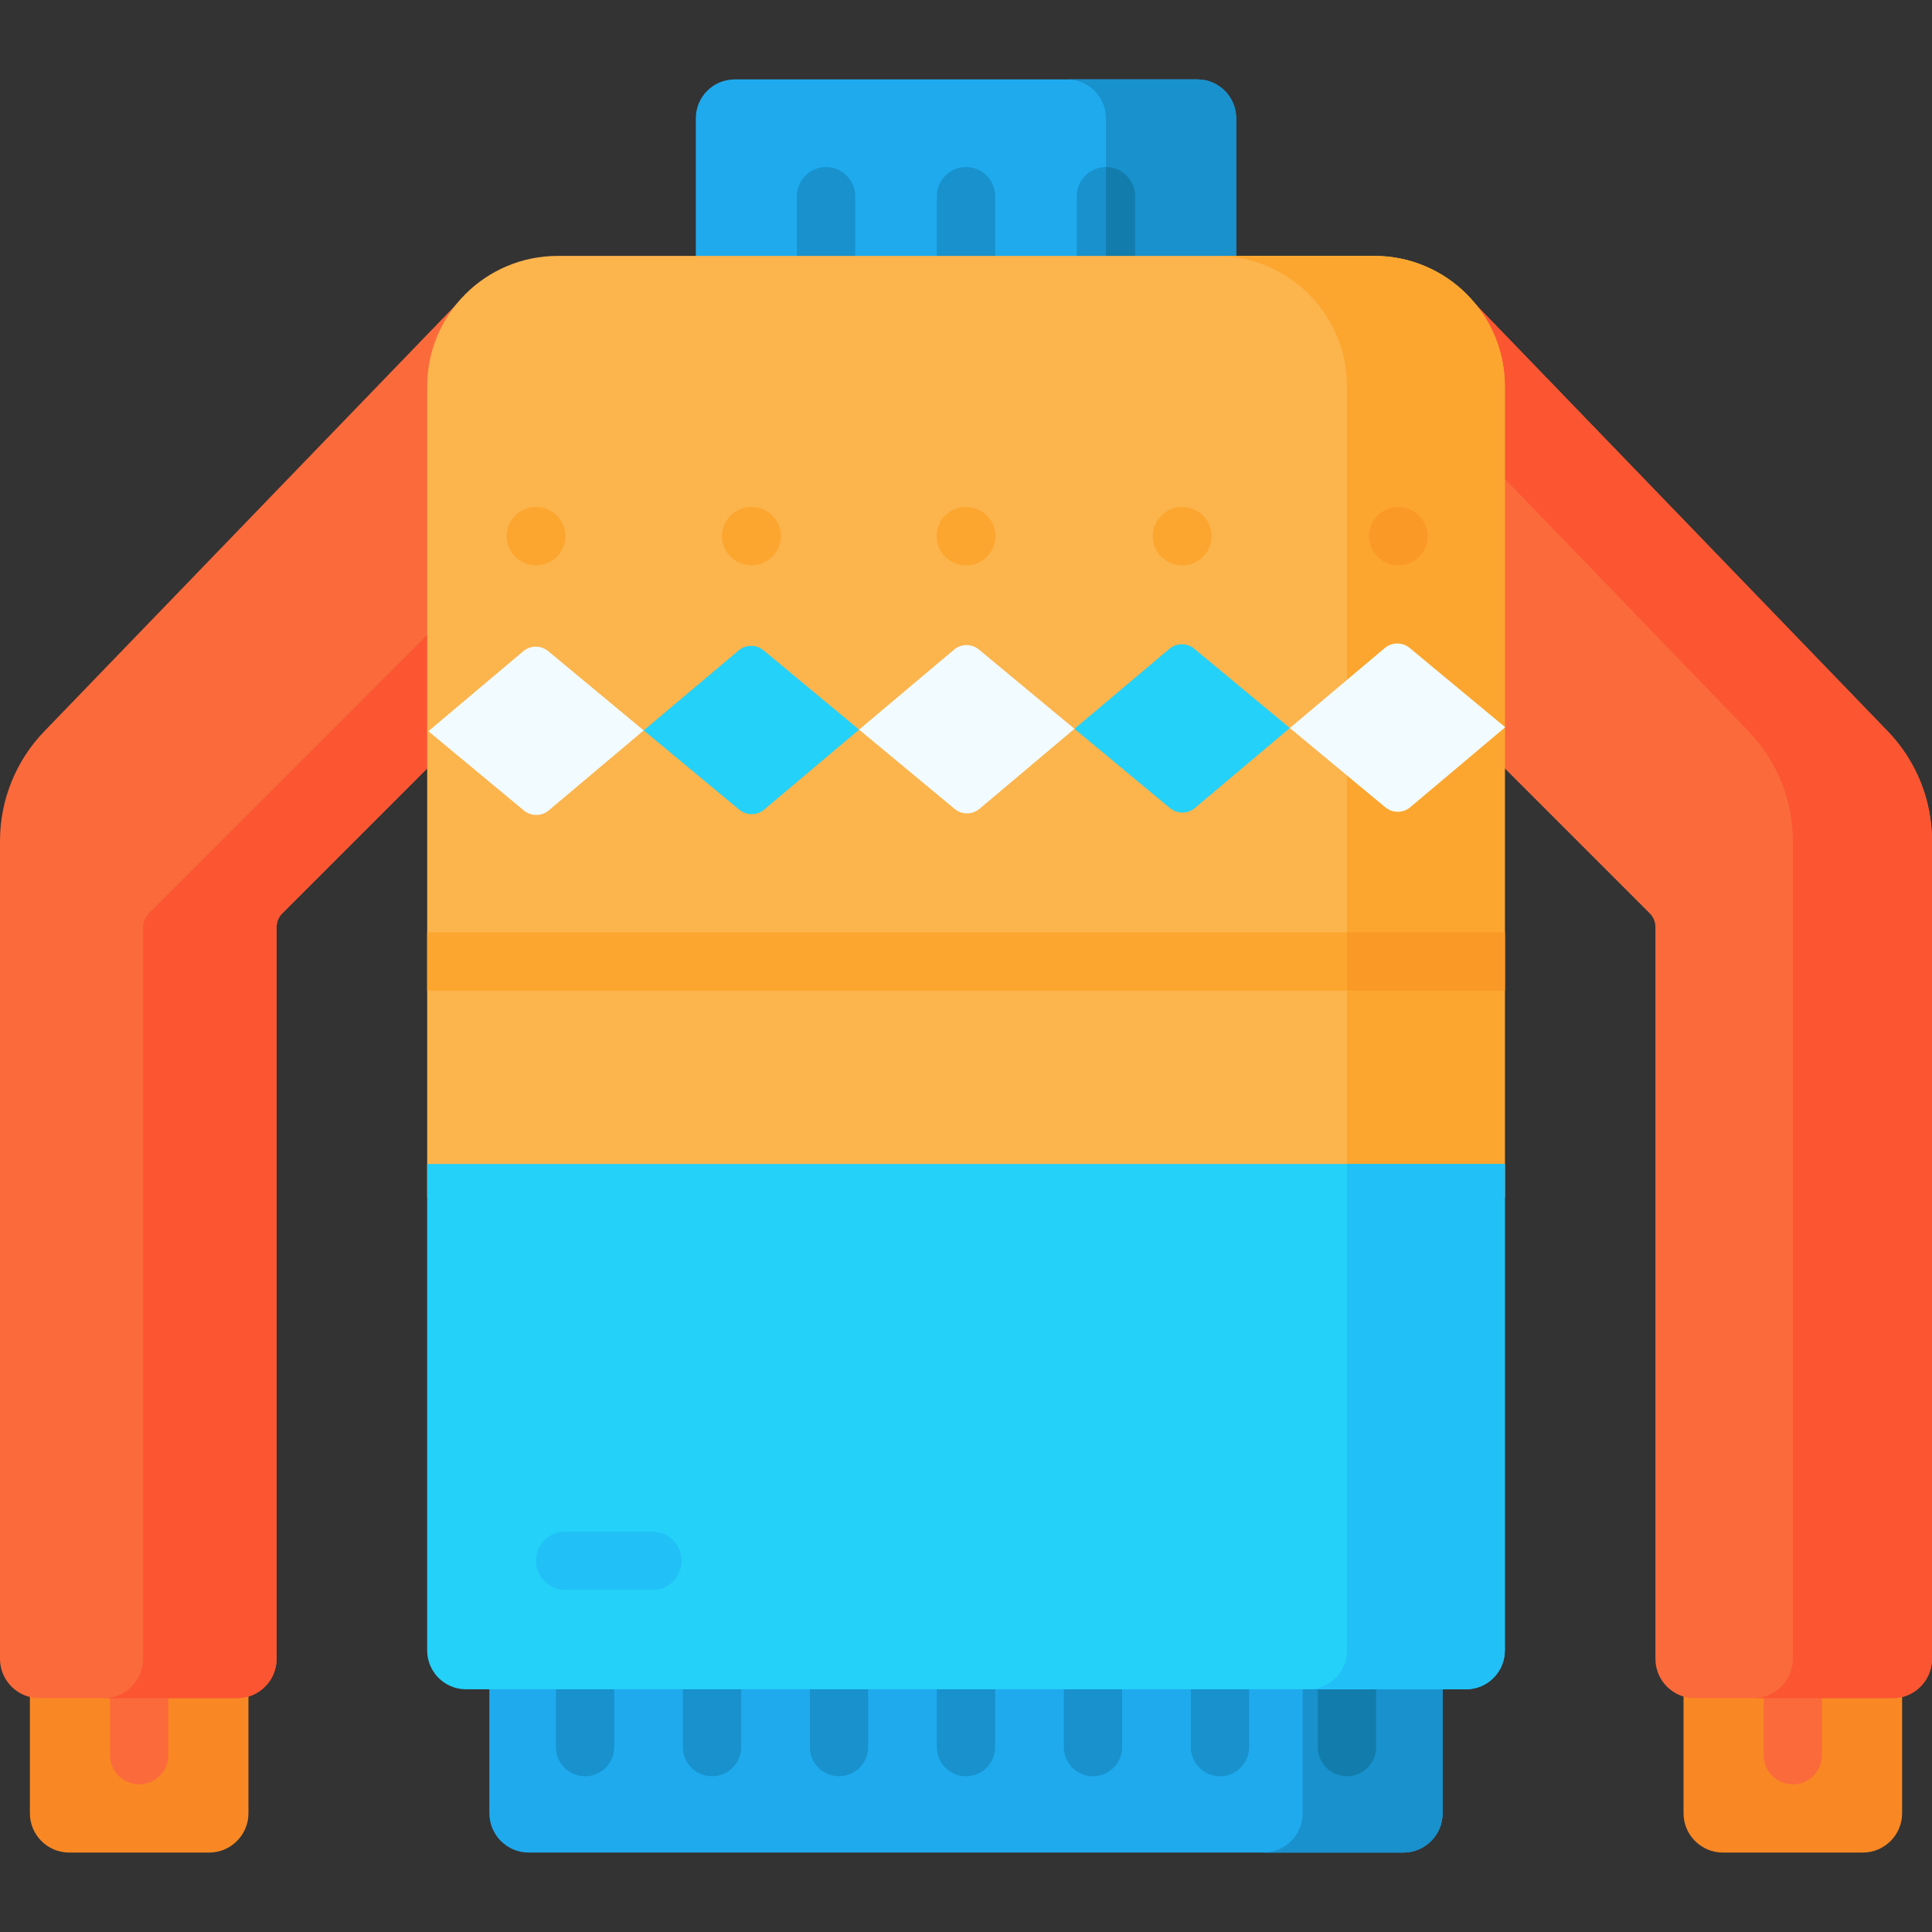<svg id="Capa_1" enable-background="new 0 0 512 512" height="512" viewBox="0 0 512 512" width="512" xmlns="http://www.w3.org/2000/svg"><rect x="0" y="0" width="512" height="512" fill="#333333" stroke="none"/><g><g><g><path d="m317.296 82.966h-122.592c-5.69 0-10.302-4.612-10.302-10.302v-41.316c0-5.69 4.612-10.302 10.302-10.302h122.591c5.69 0 10.302 4.612 10.302 10.302v41.315c.001 5.69-4.612 10.303-10.301 10.303z" fill="#1faaee"/><path d="m327.598 31.348v41.31c0 5.697-4.615 10.302-10.302 10.302h-34.511c5.687 0 10.302-4.605 10.302-10.302v-41.31c0-5.687-4.615-10.302-10.302-10.302h34.511c5.686.001 10.302 4.616 10.302 10.302z" fill="#1891cd"/><g><g><path d="m218.913 80.936c-4.268 0-7.726-3.459-7.726-7.726v-21.204c0-4.267 3.459-7.726 7.726-7.726s7.726 3.459 7.726 7.726v21.204c.001 4.267-3.458 7.726-7.726 7.726z" fill="#1891cd"/></g><g><path d="m256 80.936c-4.268 0-7.726-3.459-7.726-7.726v-21.204c0-4.267 3.459-7.726 7.726-7.726s7.726 3.459 7.726 7.726v21.204c0 4.267-3.458 7.726-7.726 7.726z" fill="#1891cd"/></g><g><path d="m293.087 80.936c-4.268 0-7.726-3.459-7.726-7.726v-21.204c0-4.267 3.459-7.726 7.726-7.726s7.726 3.459 7.726 7.726v21.204c0 4.267-3.459 7.726-7.726 7.726z" fill="#1891cd"/></g><g><path d="m300.813 52.004v21.201c0 4.275-3.461 7.726-7.726 7.726-1.174 0-2.287-.268-3.286-.742 2.019-1.865 3.286-4.553 3.286-7.531v-28.381c4.264 0 7.726 3.462 7.726 7.727z" fill="#127cac"/></g></g></g><g><g><path d="m493.646 490.949h-37.059c-5.762 0-10.432-4.671-10.432-10.432v-35.004h57.923v35.004c0 5.761-4.67 10.432-10.432 10.432z" fill="#f98824"/><g><g><path d="m475.117 472.867c-4.268 0-7.726-3.459-7.726-7.726v-18.877c0-4.267 3.459-7.726 7.726-7.726s7.726 3.459 7.726 7.726v18.877c0 4.266-3.459 7.726-7.726 7.726z" fill="#fb6a3b"/></g></g><path d="m449.136 450.033h52.432c5.762 0 10.432-4.671 10.432-10.432v-216.751c0-10.833-4.205-21.244-11.728-29.039l-113.729-117.83v115.408l50.652 50.652c.966.966 1.509 2.276 1.509 3.642v193.918c0 5.761 4.67 10.432 10.432 10.432z" fill="#fb6a3b"/><path d="m512 222.846v216.75c0 5.769-4.667 10.436-10.436 10.436h-36.88c5.759 0 10.436-4.667 10.436-10.436v-216.75c0-10.827-4.203-21.242-11.734-29.031l-76.841-79.623v-38.209l113.732 117.832c7.52 7.789 11.723 18.204 11.723 29.031z" fill="#fb5532"/></g><g><path d="m18.354 490.949h37.059c5.762 0 10.432-4.671 10.432-10.432v-35.004h-57.924v35.004c0 5.761 4.671 10.432 10.433 10.432z" fill="#f98824"/><g><path d="m36.883 472.867c-4.268 0-7.726-3.459-7.726-7.726v-18.877c0-4.267 3.459-7.726 7.726-7.726s7.726 3.459 7.726 7.726v18.877c.001 4.266-3.458 7.726-7.726 7.726z" fill="#fb6a3b"/></g><path d="m62.864 450.033h-52.432c-5.761 0-10.432-4.671-10.432-10.432v-216.75c0-10.833 4.205-21.244 11.728-29.039l113.729-117.83v115.408l-50.652 50.652c-.966.966-1.509 2.276-1.509 3.642v193.918c0 5.76-4.67 10.431-10.432 10.431z" fill="#fb6a3b"/><path d="m125.455 156.018v35.366l-50.65 50.66c-.966.966-1.508 2.276-1.508 3.642v193.91c0 5.763-4.672 10.436-10.436 10.436h-35.365c5.759 0 10.436-4.667 10.436-10.436v-193.91c0-1.366.543-2.676 1.508-3.642z" fill="#fb5532"/></g></g><g><g><path d="m140.119 490.949h231.762c5.762 0 10.432-4.671 10.432-10.432v-35.004h-252.626v35.004c0 5.761 4.67 10.432 10.432 10.432z" fill="#1faaee"/><path d="m382.31 445.512v35.006c0 5.759-4.667 10.436-10.425 10.436h-37.097c5.769 0 10.436-4.677 10.436-10.436v-35.006z" fill="#1891cd"/><g><g><path d="m155.042 470.721c-4.268 0-7.726-3.459-7.726-7.726v-18.114c0-4.267 3.459-7.726 7.726-7.726s7.726 3.459 7.726 7.726v18.114c.001 4.267-3.458 7.726-7.726 7.726z" fill="#1891cd"/></g><g><path d="m188.695 470.721c-4.268 0-7.726-3.459-7.726-7.726v-18.114c0-4.267 3.459-7.726 7.726-7.726s7.726 3.459 7.726 7.726v18.114c.001 4.267-3.458 7.726-7.726 7.726z" fill="#1891cd"/></g><g><path d="m222.347 470.721c-4.268 0-7.726-3.459-7.726-7.726v-18.114c0-4.267 3.459-7.726 7.726-7.726 4.268 0 7.726 3.459 7.726 7.726v18.114c0 4.267-3.458 7.726-7.726 7.726z" fill="#1891cd"/></g><g><path d="m256 470.721c-4.268 0-7.726-3.459-7.726-7.726v-18.114c0-4.267 3.459-7.726 7.726-7.726s7.726 3.459 7.726 7.726v18.114c0 4.267-3.458 7.726-7.726 7.726z" fill="#1891cd"/></g><g><path d="m289.653 470.721c-4.268 0-7.726-3.459-7.726-7.726v-18.114c0-4.267 3.459-7.726 7.726-7.726s7.726 3.459 7.726 7.726v18.114c0 4.267-3.458 7.726-7.726 7.726z" fill="#1891cd"/></g><g><path d="m323.305 470.721c-4.268 0-7.726-3.459-7.726-7.726v-18.114c0-4.267 3.459-7.726 7.726-7.726s7.726 3.459 7.726 7.726v18.114c0 4.267-3.459 7.726-7.726 7.726z" fill="#1891cd"/></g><g><path d="m356.958 470.721c-4.268 0-7.726-3.459-7.726-7.726v-18.114c0-4.267 3.459-7.726 7.726-7.726 4.268 0 7.726 3.459 7.726 7.726v18.114c0 4.267-3.459 7.726-7.726 7.726z" fill="#127cac"/></g></g></g><path d="m398.793 102.4v215.019h-285.586v-215.019c0-19.1 15.473-34.583 34.573-34.583h216.441c19.099 0 34.572 15.483 34.572 34.583z" fill="#fcb44d"/><path d="m398.793 102.4v215.019h-41.836v-215.019c0-19.1-15.484-34.583-34.573-34.583h41.836c19.1 0 34.573 15.483 34.573 34.583z" fill="#fca62f"/><path d="m113.204 308.467v128.913c0 5.69 4.612 10.302 10.302 10.302h264.989c5.69 0 10.302-4.612 10.302-10.302v-128.913z" fill="#24d1f8"/><path d="m398.793 308.467v128.917c0 5.687-4.605 10.302-10.302 10.302h-41.836c5.687 0 10.302-4.615 10.302-10.302v-128.917z" fill="#21c1f8"/></g><g><g><path d="m138.671 172.583-25.156 21.193 25.311 21.007c1.918 1.592 4.702 1.582 6.608-.024l25.156-21.193-25.311-21.007c-1.918-1.593-4.701-1.582-6.608.024z" fill="#f2fbff"/><path d="m195.747 172.373-25.156 21.193 25.311 21.007c1.918 1.592 4.702 1.582 6.608-.024l25.156-21.193-25.311-21.007c-1.918-1.593-4.702-1.583-6.608.024z" fill="#24d1f8"/><path d="m252.822 172.163-25.156 21.193 25.311 21.007c1.918 1.592 4.702 1.582 6.608-.024l25.156-21.193-25.311-21.007c-1.918-1.593-4.702-1.583-6.608.024z" fill="#f2fbff"/><path d="m309.897 171.953-25.156 21.193 25.311 21.007c1.918 1.592 4.702 1.582 6.608-.024l25.156-21.193-25.311-21.007c-1.918-1.593-4.701-1.583-6.608.024z" fill="#24d1f8"/><path d="m366.972 171.742-25.156 21.193 25.311 21.007c1.918 1.592 4.702 1.582 6.608-.024l25.156-21.193-25.311-21.007c-1.918-1.592-4.701-1.582-6.608.024z" fill="#f2fbff"/></g></g><g><path d="m113.207 247.068h285.587v15.453h-285.587z" fill="#fca62f"/></g><g><path d="m356.958 247.068h41.836v15.453h-41.836z" fill="#fb9927"/></g><g id="XMLID_292_"><path d="m255.94 149.819c-4.252 0-7.707-3.438-7.725-7.694-.018-4.267 3.427-7.741 7.693-7.759l.119-.001c4.251.009 7.741 3.427 7.76 7.694.018 4.267-3.427 7.741-7.693 7.759l-.119.001c-.012 0-.024 0-.035 0z" fill="#fca62f"/></g><g id="XMLID_293_"><path d="m313.218 149.819c-4.252 0-7.707-3.438-7.725-7.694-.018-4.267 3.427-7.741 7.694-7.759l.12-.001h.033c4.252 0 7.707 3.438 7.725 7.694.018 4.267-3.427 7.741-7.694 7.759l-.12.001c-.011 0-.022 0-.033 0z" fill="#fca62f"/></g><g id="XMLID_297_"><path d="m199.067 149.819c-4.251 0-7.707-3.438-7.725-7.694-.018-4.267 3.427-7.741 7.694-7.759l.12-.001h.033c4.252 0 7.707 3.438 7.725 7.694.018 4.267-3.427 7.741-7.694 7.759l-.12.001c-.01 0-.022 0-.033 0z" fill="#fca62f"/></g><g id="XMLID_299_"><path d="m141.992 149.819c-4.252 0-7.707-3.438-7.725-7.694-.018-4.267 3.427-7.741 7.694-7.759l.12-.001c4.269.009 7.74 3.427 7.759 7.694s-3.427 7.741-7.694 7.759l-.12.001c-.012 0-.023 0-.034 0z" fill="#fca62f"/></g><g id="XMLID_294_"><path d="m370.497 149.819c-4.251 0-7.707-3.438-7.725-7.694-.018-4.267 3.427-7.741 7.694-7.759l.12-.001h.033c4.251 0 7.707 3.438 7.725 7.694.018 4.267-3.427 7.741-7.694 7.759l-.12.001c-.011 0-.022 0-.033 0z" fill="#fb9927"/></g></g><g><path d="m172.912 421.344h-23.156c-4.268 0-7.726-3.459-7.726-7.726s3.459-7.726 7.726-7.726h23.156c4.268 0 7.726 3.459 7.726 7.726s-3.458 7.726-7.726 7.726z" fill="#21c1f8"/></g></g></svg>